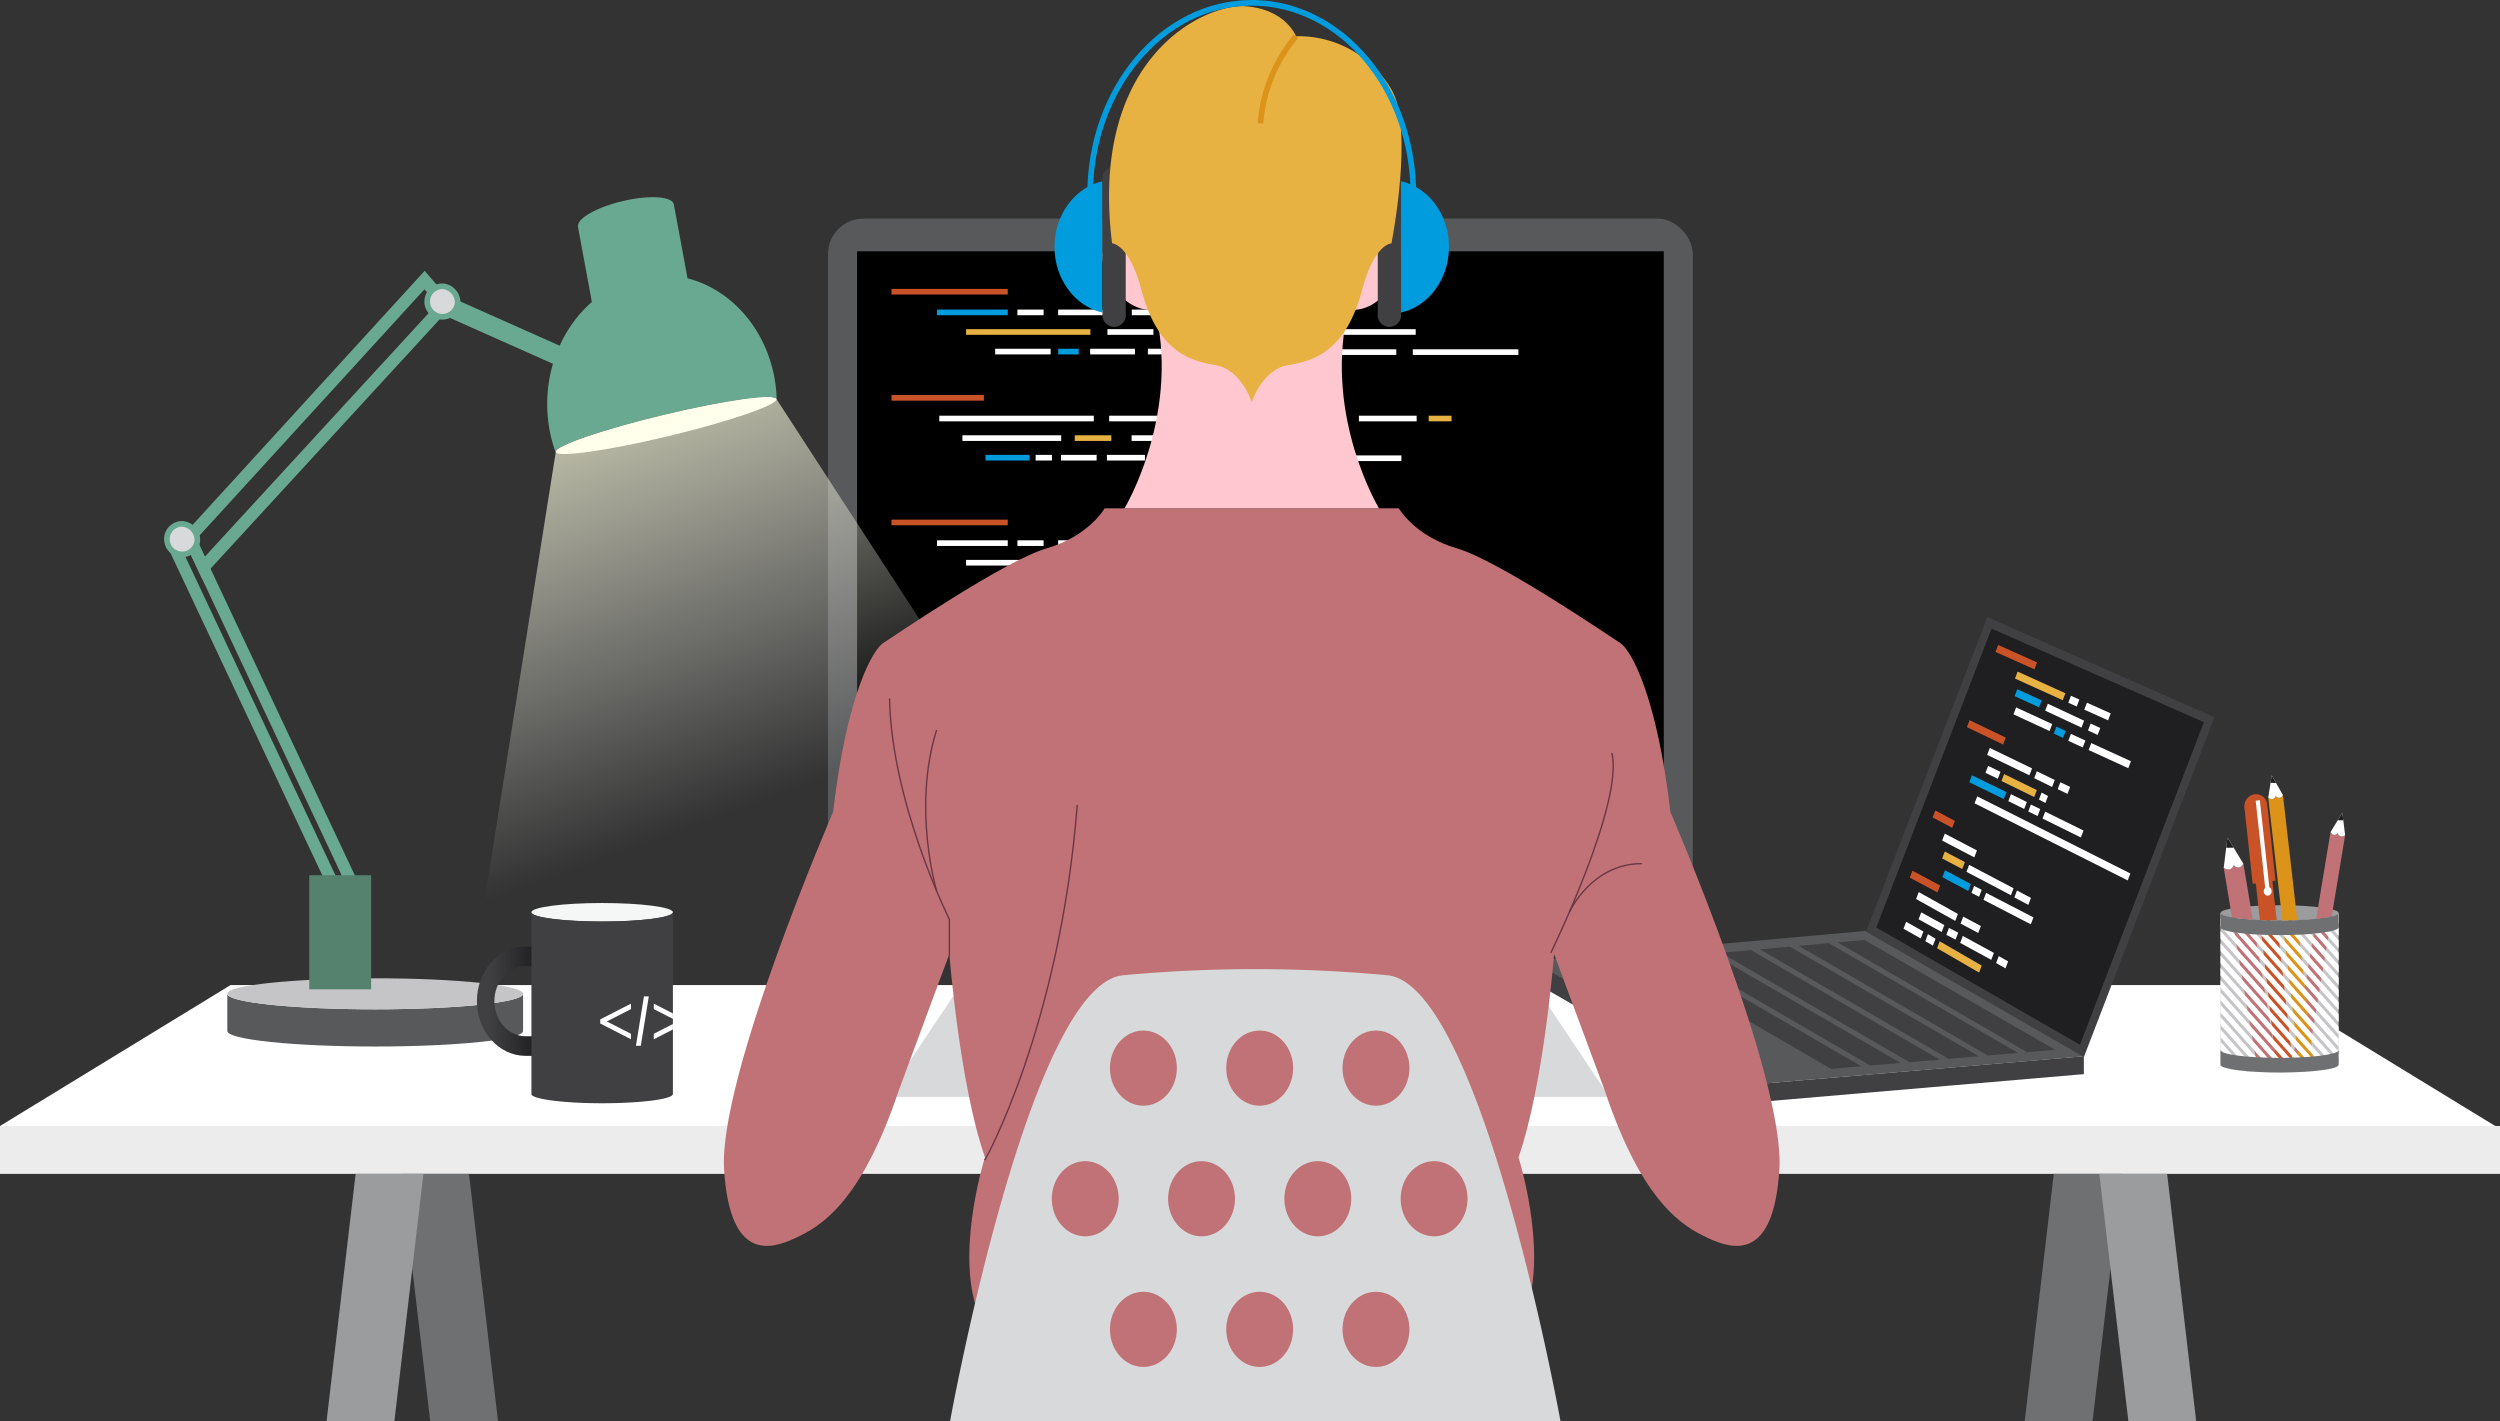 <svg xmlns="http://www.w3.org/2000/svg" xmlns:xlink="http://www.w3.org/1999/xlink" width="442.375" height="251.5" viewBox="0 0 442.375 251.5"><rect x="0" y="0" width="442.375" height="251.5" fill="#333333" stroke="none"/><defs><linearGradient id="a" x1="0.18" y1="0.025" x2="0.541" y2="0.976" gradientUnits="objectBoundingBox"><stop offset="0" stop-color="#ffd" stop-opacity="0.702"/><stop offset="0.809" stop-color="#fff" stop-opacity="0"/></linearGradient><linearGradient id="b" y1="0.5" x2="1" y2="0.5" gradientUnits="objectBoundingBox"><stop offset="0.214" stop-color="#403f41"/><stop offset="1" stop-color="#1f1e21"/></linearGradient></defs><g transform="translate(-1064 -1785.5)"><g transform="translate(1064 1959.802)"><path d="M412.049,367.054H52.142L11.333,391.995H452.857Z" transform="translate(-11.333 -367.054)" fill="#fff"/><rect width="442.375" height="8.474" transform="translate(0 24.941)" fill="#ececed"/><path d="M92.538,442.714h12L99.393,398.93h-12Z" transform="translate(-16.408 -365.515)" fill="#6f7072"/><path d="M85.248,442.714h-12l5.144-43.784h12Z" transform="translate(-15.464 -365.515)" fill="#9b9c9e"/><path d="M407.218,442.714h-12l5.144-43.784h12Z" transform="translate(-36.946 -365.515)" fill="#6f7072"/><path d="M414.509,442.714h12l-5.144-43.784h-12Z" transform="translate(-37.89 -365.515)" fill="#9b9c9e"/></g><g transform="translate(1210.515 1824.187)"><rect width="153.031" height="128.812" rx="6.249" fill="#58595a"/><rect width="142.743" height="117.256" transform="translate(5.144 5.778)"/><g transform="translate(11.231 12.932)"><line x2="20.576" fill="none" stroke="#ca5227" stroke-miterlimit="10" stroke-width="1"/><line x2="12.517" transform="translate(8.059 3.659)" fill="none" stroke="#009cdd" stroke-miterlimit="10" stroke-width="1"/><line x2="4.63" transform="translate(22.29 3.659)" fill="none" stroke="#fff" stroke-miterlimit="10" stroke-width="1"/><line x2="10.116" transform="translate(29.492 3.659)" fill="none" stroke="#fff" stroke-miterlimit="10" stroke-width="1"/><line x2="10.802" transform="translate(42.523 3.659)" fill="none" stroke="#fff" stroke-miterlimit="10" stroke-width="1"/><line x2="21.999" transform="translate(13.203 7.126)" fill="none" stroke="#e7b242" stroke-miterlimit="10" stroke-width="1"/><line x2="8.137" transform="translate(38.216 7.126)" fill="none" stroke="#fff" stroke-miterlimit="10" stroke-width="1"/><line x2="17.78" transform="translate(50.873 7.126)" fill="none" stroke="#fff" stroke-miterlimit="10" stroke-width="1"/><line x2="18.986" transform="translate(73.776 7.126)" fill="none" stroke="#fff" stroke-miterlimit="10" stroke-width="1"/><line x2="9.814" transform="translate(18.348 10.593)" fill="none" stroke="#fff" stroke-miterlimit="10" stroke-width="1"/><line x2="3.63" transform="translate(29.506 10.593)" fill="none" stroke="#009cdd" stroke-miterlimit="10" stroke-width="1"/><line x2="7.932" transform="translate(35.152 10.593)" fill="none" stroke="#fff" stroke-miterlimit="10" stroke-width="1"/><line x2="8.47" transform="translate(45.37 10.593)" fill="none" stroke="#fff" stroke-miterlimit="10" stroke-width="1"/><line x2="15.938" transform="translate(73.389 10.689)" fill="none" stroke="#fff" stroke-miterlimit="10" stroke-width="1"/><line x2="18.689" transform="translate(92.247 10.689)" fill="none" stroke="#fff" stroke-miterlimit="10" stroke-width="1"/><g transform="translate(0 40.829)"><line x2="20.576" fill="none" stroke="#ca5227" stroke-miterlimit="10" stroke-width="1"/><line x2="12.517" transform="translate(8.059 3.659)" fill="none" stroke="#fff" stroke-miterlimit="10" stroke-width="1"/><line x2="4.63" transform="translate(22.29 3.659)" fill="none" stroke="#fff" stroke-miterlimit="10" stroke-width="1"/><line x2="10.116" transform="translate(29.492 3.659)" fill="none" stroke="#fff" stroke-miterlimit="10" stroke-width="1"/><line x2="10.802" transform="translate(42.523 3.659)" fill="none" stroke="#fff" stroke-miterlimit="10" stroke-width="1"/><line x2="21.999" transform="translate(13.203 7.126)" fill="none" stroke="#fff" stroke-miterlimit="10" stroke-width="1"/><line x2="8.137" transform="translate(38.216 7.126)" fill="none" stroke="#fff" stroke-miterlimit="10" stroke-width="1"/><line x2="17.78" transform="translate(50.873 7.126)" fill="none" stroke="#fff" stroke-miterlimit="10" stroke-width="1"/><line x2="18.986" transform="translate(73.776 7.126)" fill="none" stroke="#fff" stroke-miterlimit="10" stroke-width="1"/><line x2="9.814" transform="translate(18.348 10.593)" fill="none" stroke="#fff" stroke-miterlimit="10" stroke-width="1"/><line x2="3.63" transform="translate(29.506 10.593)" fill="none" stroke="#fff" stroke-miterlimit="10" stroke-width="1"/><line x2="7.932" transform="translate(35.152 10.593)" fill="none" stroke="#fff" stroke-miterlimit="10" stroke-width="1"/><line x2="8.47" transform="translate(45.37 10.593)" fill="none" stroke="#fff" stroke-miterlimit="10" stroke-width="1"/><line x2="15.938" transform="translate(73.389 10.689)" fill="none" stroke="#fff" stroke-miterlimit="10" stroke-width="1"/><line x2="18.689" transform="translate(92.247 10.689)" fill="none" stroke="#fff" stroke-miterlimit="10" stroke-width="1"/></g><g transform="translate(0 18.778)"><line x2="16.354" fill="none" stroke="#ca5227" stroke-miterlimit="10" stroke-width="1"/><line x2="27.34" transform="translate(8.463 3.659)" fill="none" stroke="#fff" stroke-miterlimit="10" stroke-width="1"/><line x2="10.112" transform="translate(38.519 3.659)" fill="none" stroke="#fff" stroke-miterlimit="10" stroke-width="1"/><line x2="22.097" transform="translate(54.249 3.659)" fill="none" stroke="#fff" stroke-miterlimit="10" stroke-width="1"/><line x2="10.219" transform="translate(82.712 3.659)" fill="none" stroke="#fff" stroke-miterlimit="10" stroke-width="1"/><line x2="4.046" transform="translate(95.059 3.659)" fill="none" stroke="#e7b242" stroke-miterlimit="10" stroke-width="1"/><line x2="17.485" transform="translate(12.552 7.126)" fill="none" stroke="#fff" stroke-miterlimit="10" stroke-width="1"/><line x2="6.467" transform="translate(32.433 7.126)" fill="none" stroke="#e7b242" stroke-miterlimit="10" stroke-width="1"/><line x2="14.132" transform="translate(42.493 7.126)" fill="none" stroke="#fff" stroke-miterlimit="10" stroke-width="1"/><line x2="15.09" transform="translate(60.697 7.126)" fill="none" stroke="#fff" stroke-miterlimit="10" stroke-width="1"/><line x2="7.8" transform="translate(16.641 10.593)" fill="none" stroke="#009cdd" stroke-miterlimit="10" stroke-width="1"/><line x2="2.885" transform="translate(25.51 10.593)" fill="none" stroke="#fff" stroke-miterlimit="10" stroke-width="1"/><line x2="6.304" transform="translate(29.998 10.593)" fill="none" stroke="#fff" stroke-miterlimit="10" stroke-width="1"/><line x2="6.732" transform="translate(38.119 10.593)" fill="none" stroke="#fff" stroke-miterlimit="10" stroke-width="1"/><line x2="12.668" transform="translate(60.389 10.689)" fill="none" stroke="#fff" stroke-miterlimit="10" stroke-width="1"/><line x2="14.855" transform="translate(75.378 10.689)" fill="none" stroke="#fff" stroke-miterlimit="10" stroke-width="1"/></g></g></g><path d="M295.48,369.055H191.123l-11.833,17.7H307.312Z" transform="translate(1041.46 1592.844)" fill="#d8d9da"/><g transform="translate(1093.542 1820.392)"><g transform="translate(47.681 17.296)"><line x1="22.376" y1="9.967" transform="translate(1.064 1.611)" fill="#69a891"/><path d="M1.016.13,4.432,0,3.415,24.474,0,24.6Z" transform="translate(0 4.119) rotate(-68.369)" fill="#69a891"/></g><g transform="translate(2.685 13.031)"><path d="M49.348,300.877l-3.484-7.4L88.778,246.5l5.118,5.9Zm-.945-6.952,1.483,3.15,41.1-44.726-2.242-2.583Z" transform="translate(-45.864 -246.497)" fill="#69a891"/></g><g transform="translate(0.21 59.695)"><path d="M3.152.1,5.265,0,2.113,67.862,0,67.967Z" transform="translate(0 2.461) rotate(-27.864)" fill="#69a891"/></g><path d="M135.873,270.946c10.783-2.586,19.686-3.836,19.884-2.791s-8.382,3.988-19.166,6.575-19.686,3.836-19.884,2.79S125.089,273.532,135.873,270.946Z" transform="translate(-47.905 -232.438)" fill="#fff"/><path d="M135.764,271.939c-10.784,2.586-19.365,5.53-19.166,6.575l-.036.017a24.837,24.837,0,0,1-1.028-3.718c-2.343-12.327,4.653-24.452,15.628-27.085s21.771,5.227,24.114,17.554a25.536,25.536,0,0,1,.413,3.878c-.01,0-.032-.009-.04-.01C155.45,268.1,146.547,269.352,135.764,271.939Z" transform="translate(-47.797 -233.431)" fill="#69a891"/><path d="M141.405,254.41l-3.519-19.063c-.264-1.43-4.277-1.7-8.964-.613s-8.273,3.135-8.008,4.565l3.519,19.064Z" transform="translate(-48.185 -234.066)" fill="#69a891"/><path d="M73.382,352.426l-28.421-60.34-1.536,1.681,28.138,59.74Z" transform="translate(-43.016 -231.264)" fill="#69a891"/><path d="M48.357,292.225a2.7,2.7,0,1,1-2.685-3.016A2.865,2.865,0,0,1,48.357,292.225Z" transform="translate(-42.987 -231.403)" fill="#d8d9da" stroke="#69a891" stroke-miterlimit="10" stroke-width="1"/><path d="M97.711,252.117a2.7,2.7,0,1,1-2.685-3.016A2.865,2.865,0,0,1,97.711,252.117Z" transform="translate(-46.28 -233.34)" fill="#d8d9da" stroke="#69a891" stroke-miterlimit="10" stroke-width="1"/><path d="M80.6,371.279c14.453,0,26.169-1.229,26.169-2.744v6.584c0,1.516-11.716,2.744-26.169,2.744s-26.17-1.229-26.17-2.744v-6.584C54.431,370.051,66.148,371.279,80.6,371.279Z" transform="translate(-43.751 -227.573)" fill="#58595a"/><path d="M80.6,371.406c-14.453,0-26.17-1.229-26.17-2.744s11.717-2.744,26.17-2.744,26.169,1.229,26.169,2.744S95.054,371.406,80.6,371.406Z" transform="translate(-43.751 -227.7)" fill="#c5c5c7"/><rect width="10.944" height="20.187" transform="translate(25.184 119.981)" fill="#54826f"/><path d="M198.434,335.3l-43.607-67.147a13.86,13.86,0,0,0-1.574-.366c-.138,0-.294.005-.449.01l-.272.009c-.16.008-.327.018-.5.03l-.331.025c-.608.049-1.3.124-2.053.22-.165.022-.329.042-.5.066l-.643.09c-.2.029-.407.06-.615.092l-.633.1c-.4.064-.81.132-1.235.2l-.538.1c-.3.052-.6.107-.916.164-.209.038-.422.078-.635.118q-.484.09-.982.188l-.56.109q-.777.154-1.582.322c-.09.018-.183.039-.273.058q-.7.148-1.428.305l-.568.125c-.41.091-.825.184-1.243.28l-.554.126c-.594.137-1.193.277-1.8.422-10.784,2.586-19.365,5.53-19.166,6.575l-13.018,81.973Z" transform="translate(-46.975 -232.438)" fill="url(#a)"/></g><g transform="translate(1335.019 1894.699)"><path d="M301.728,363.206l59.18-5.292,38.54,22.192-59.821,5.087Z" transform="translate(-301.728 -302.394)" fill="#58595a"/><path d="M426.779,322.664,386.6,304.951l-21.459,55.655,38.54,22.192Z" transform="translate(-305.958 -304.951)" fill="#403f41"/><path d="M367.083,359.781l20.4-52.893,37.562,16.557-21.929,57.083Z" transform="translate(-306.088 -304.857)" fill="#1f1e21"/><path d="M339.626,384.949l-37.9-21.987v3.551l37.609,21.654,60.111-5.148v-3.169Z" transform="translate(-301.728 -302.15)" fill="#403f41"/><g transform="translate(19.721 57.131)"><path d="M356.121,382.112l5.35-.455-33.3-19.318-5.315.475Z" transform="translate(-322.858 -359.311)" fill="#403f41"/><path d="M335.555,361.751l-5.315.475,33.309,19.324,5.35-.455Z" transform="translate(-323.351 -359.34)" fill="#403f41"/><path d="M359.764,359.873l33.49,19.429,4.98-.423-33.74-19.428Z" transform="translate(-325.321 -359.451)" fill="#403f41"/><path d="M357.7,359.988l-5.315.475,33.444,19.4,5.35-.455Z" transform="translate(-324.828 -359.425)" fill="#403f41"/><path d="M342.935,361.164l-5.315.475,33.354,19.35,5.35-.455Z" transform="translate(-323.843 -359.368)" fill="#403f41"/><path d="M350.318,360.576l-5.315.475,33.4,19.376,5.35-.455Z" transform="translate(-324.336 -359.396)" fill="#403f41"/></g><g transform="translate(65.807 4.931)"><path d="M390.145,309.655l-.467,1.229,6.89,3.082.473-1.226Z" transform="translate(-373.402 -309.655)" fill="#ca5227"/><path d="M406.514,320.626l4.209,1.891.467-1.229-4.209-1.891Z" transform="translate(-374.526 -309.184)" fill="#fff"/><path d="M403.49,319.459l1.485.667.467-1.229-1.485-.667Z" transform="translate(-374.324 -309.241)" fill="#fff"/><path d="M393.373,315.375l8.452,3.836.467-1.229-8.452-3.836Z" transform="translate(-373.649 -309.438)" fill="#e7b242"/><path d="M393.3,318.345l4.333,1.988.467-1.228-4.333-1.988Z" transform="translate(-373.644 -309.295)" fill="#009cdd"/><path d="M393.09,321.422l6.388,2.948.467-1.229-6.388-2.948Z" transform="translate(-373.63 -309.146)" fill="#fff"/><path d="M400.731,324.659l1.634.779.467-1.229-1.634-.779Z" transform="translate(-374.14 -308.99)" fill="#009cdd"/><path d="M399.1,320.8l6.425,3,.467-1.229-6.425-3Z" transform="translate(-374.031 -309.176)" fill="#fff"/><path d="M403.477,325.892l2.563,1.168.467-1.229-2.562-1.168Z" transform="translate(-374.323 -308.93)" fill="#fff"/><path d="M407.337,327.444l7.019,3.212.467-1.229-7.019-3.212Z" transform="translate(-374.58 -308.855)" fill="#fff"/><path d="M407.217,324.142l1.708.793.467-1.229-1.708-.793Z" transform="translate(-374.572 -309.015)" fill="#fff"/><path d="M384.263,323.578l6.406,3.08.466-1.228-6.406-3.08Z" transform="translate(-373.041 -309.042)" fill="#ca5227"/><path d="M388.1,328.267l7.477,3.615.467-1.229-7.477-3.615Z" transform="translate(-373.297 -308.816)" fill="#fff"/><path d="M397.017,332.193l3.169,1.557.467-1.229-3.169-1.557Z" transform="translate(-373.892 -308.626)" fill="#fff"/><path d="M401.474,334.05l1.733.834.467-1.229-1.733-.834Z" transform="translate(-374.189 -308.536)" fill="#fff"/><path d="M387.785,331.291l2.179,1.057.467-1.229-2.179-1.057Z" transform="translate(-373.276 -308.67)" fill="#fff"/><path d="M397.919,335.8l1.139.612.467-1.228-1.139-.612Z" transform="translate(-373.952 -308.452)" fill="#fff"/><path d="M384.707,332.883l6.115,2.976.466-1.228-6.115-2.976Z" transform="translate(-373.071 -308.593)" fill="#009cdd"/><path d="M392.109,336.066l2.81,1.39.466-1.228-2.81-1.39Z" transform="translate(-373.564 -308.439)" fill="#fff"/><path d="M395.889,337.817l1.659.806.466-1.228-1.659-.806Z" transform="translate(-373.817 -308.354)" fill="#fff"/><path d="M398.6,339.011l6.784,3.351.466-1.228-6.784-3.351Z" transform="translate(-373.997 -308.297)" fill="#fff"/><path d="M390.809,332.671l5.794,2.837.466-1.228-5.794-2.837Z" transform="translate(-373.478 -308.603)" fill="#e7b242"/><path d="M385.715,336.438l27.1,13.644.467-1.229-27.1-13.644Z" transform="translate(-373.138 -308.421)" fill="#fff"/><path d="M377.762,338.819l3.461,1.842.467-1.229-3.461-1.842Z" transform="translate(-372.607 -308.306)" fill="#ca5227"/><path d="M379.561,342.725l5.695,2.976.466-1.228-5.695-2.976Z" transform="translate(-372.727 -308.117)" fill="#fff"/><path d="M379.561,345.749l3.56,1.865.466-1.228-3.56-1.865Z" transform="translate(-372.727 -307.971)" fill="#e7b242"/><path d="M384.177,348l7.868,4.145.466-1.228-7.869-4.145Z" transform="translate(-373.035 -307.863)" fill="#fff"/><path d="M393.255,352.327l2.471,1.308.466-1.228-2.471-1.308Z" transform="translate(-373.641 -307.654)" fill="#fff"/><path d="M385.123,351.56l1.348.679.466-1.228-1.348-.679Z" transform="translate(-373.098 -307.691)" fill="#fff"/><path d="M387.4,352.727l8.377,4.338.466-1.228-8.377-4.337Z" transform="translate(-373.251 -307.635)" fill="#fff"/><path d="M380.072,347.679l4.564,2.446-.466,1.228-4.564-2.446Z" transform="translate(-372.73 -307.819)" fill="#009cdd"/><path d="M373.428,348.981l4.907,2.62.466-1.228-4.907-2.62Z" transform="translate(-372.318 -307.815)" fill="#ca5227"/><path d="M374.626,352.594l6.927,3.873.467-1.23-6.927-3.873Z" transform="translate(-372.398 -307.641)" fill="#fff"/><path d="M383.063,356.732l3.12,1.669.467-1.23-3.12-1.668Z" transform="translate(-372.961 -307.441)" fill="#fff"/><path d="M375.1,356.016l4.085,2.253.467-1.23-4.085-2.253Z" transform="translate(-372.43 -307.476)" fill="#fff"/><path d="M380.357,358.643l1.634.834.467-1.23-1.634-.834Z" transform="translate(-372.78 -307.349)" fill="#fff"/><path d="M382.983,360l5.5,3,.467-1.23-5.5-3Z" transform="translate(-372.956 -307.284)" fill="#fff"/><path d="M389.8,363.4l1.656.939.467-1.23-1.656-.939Z" transform="translate(-373.411 -307.119)" fill="#fff"/><path d="M372.239,357.608l3.055,1.726.467-1.231-3.055-1.726Z" transform="translate(-372.239 -307.399)" fill="#fff"/><path d="M376.367,359.7l1.347.808.467-1.231-1.347-.808Z" transform="translate(-372.514 -307.298)" fill="#fff"/><path d="M378.6,360.9l7.438,4.312.467-1.231-7.437-4.312Z" transform="translate(-372.663 -307.24)" fill="#e7b242"/></g></g><g transform="translate(1148.391 1945.289)"><g transform="translate(0 7.686)"><path d="M112.289,379.9h-1.915c-4.751,0-8.616-4.341-8.616-9.678s3.865-9.678,8.616-9.678h1.915v3.468h-1.915c-3.049,0-5.53,2.785-5.53,6.21s2.481,6.212,5.53,6.212h1.915Z" transform="translate(-101.758 -360.542)" fill="url(#b)"/></g><path d="M124.609,353.21c-6.894,0-12.484.729-12.514,1.629l0,.007c0,.9,5.6,1.637,12.517,1.637s12.517-.733,12.517-1.637l0-.007C137.093,353.939,131.5,353.21,124.609,353.21Z" transform="translate(-102.447 -353.21)" fill="#f5f6f6"/><path d="M136.975,355.012c-.894.789-6.081,1.4-12.366,1.4q-.629,0-1.241-.008c-6.33-.082-11.276-.78-11.276-1.629v32.155c0,.9,5.6,1.637,12.517,1.637s12.517-.733,12.517-1.637V354.771A.356.356,0,0,1,136.975,355.012Z" transform="translate(-102.447 -353.135)" fill="#403f41"/><g transform="translate(21.819 16.521)"><path d="M130.575,375.53l-4.267-2.184,4.267-2.185v-.966l-5.438,2.789v.724l5.438,2.789Z" transform="translate(-125.137 -368.911)" fill="#fff"/><path d="M132.768,377.709l1.419-8.739h-.86l-1.419,8.739Z" transform="translate(-125.589 -368.97)" fill="#fff"/><path d="M135.293,371.16l3.381,1.731v-.963l-3.381-1.734Z" transform="translate(-125.815 -368.911)" fill="#fff"/><path d="M138.674,373.633l-3.381,1.731v.966l3.381-1.734Z" transform="translate(-125.815 -368.745)" fill="#fff"/></g></g><g transform="translate(1456.913 1922.688)"><ellipse cx="10.454" cy="1.367" rx="10.454" ry="1.367" transform="translate(0 22.992)" fill="#9b9c9e"/><path d="M442.79,356.255c-5.773,0-10.454-.612-10.454-1.367v26.861c0,.756,4.68,1.368,10.454,1.368s10.454-.612,10.454-1.368V354.888C453.243,355.643,448.563,356.255,442.79,356.255Z" transform="translate(-432.336 -330.529)" fill="#c5c5c7"/><g transform="translate(0.572 11.016)"><path d="M436.428,346.57c-.808,1.379-1.718.258-1.718.258-.511,1.4-1.761.48-1.761.48l6.045,35.948,3.479-.738Z" transform="translate(-432.949 -341.946)" fill="#c17276"/><path d="M434.71,347.041s.91,1.122,1.718-.258l-2.814-4.624-.665,5.362S434.2,348.437,434.71,347.041Z" transform="translate(-432.949 -342.159)" fill="#fff"/><path d="M434.741,343.959l-1.1-1.8-.223,1.8Z" transform="translate(-432.981 -342.159)" fill="#1f1e21"/></g><g transform="translate(4.235 3.331)"><g transform="translate(1.312 9.154)"><path d="M445.522,382l-2.933.419L438.28,343.98l2.933-.419Z" transform="translate(-438.28 -343.561)" fill="#ca5227"/></g><path d="M438.657,334.855h0a2.154,2.154,0,0,0-1.775,2.417l1.461,13.443,4.033-.577L440.914,336.7h0A2.011,2.011,0,0,0,438.657,334.855Z" transform="translate(-436.874 -334.829)" fill="#ca5227"/><g transform="translate(1.991 1.07)"><path d="M441.5,351.921l-.733.1-1.758-16.072.733-.1Z" transform="translate(-439.007 -335.849)" fill="#fff"/></g><g transform="translate(3.42 16.412)"><path d="M441.924,351.168a.768.768,0,0,1-.6.873.717.717,0,0,1-.778-.676.769.769,0,0,1,.6-.874A.717.717,0,0,1,441.924,351.168Z" transform="translate(-440.538 -350.485)" fill="#fff"/></g></g><g transform="translate(12.561 6.617)"><path d="M452.707,341.24c.6,1.024,1.277.191,1.277.191.38,1.038,1.308.357,1.308.357l-6.912,41.777-2.585-.548Z" transform="translate(-445.795 -337.804)" fill="#c17276"/><path d="M454.478,341.589s-.676.833-1.277-.191l2.091-3.435.495,3.983S454.857,342.627,454.478,341.589Z" transform="translate(-446.289 -337.963)" fill="#fff"/><path d="M454.569,339.3l.814-1.337.166,1.337Z" transform="translate(-446.38 -337.963)" fill="#1f1e21"/></g><g transform="translate(8.453)"><path d="M443.993,335c-.633,1-1.282.143-1.282.143-.411,1.022-1.318.305-1.318.305l5.4,46.973,2.6-.447Z" transform="translate(-441.393 -331.489)" fill="#dc931a"/><path d="M442.711,335.307s.65.859,1.282-.143l-1.984-3.514-.616,3.961S442.3,336.329,442.711,335.307Z" transform="translate(-441.393 -331.651)" fill="#fff"/><path d="M442.811,333.019l-.772-1.368-.207,1.33Z" transform="translate(-441.422 -331.651)" fill="#1f1e21"/></g><g transform="translate(0 24.359)"><path d="M454.658,354.888c0,.221-.411.43-1.124.614l1.124,1.262Z" transform="translate(-433.75 -354.888)" fill="#fff"/><path d="M432.336,359.277l20.288,22.786c.394-.144.62-.3.62-.46v-.2l-20.907-23.484Z" transform="translate(-432.336 -354.742)" fill="#fff"/><path d="M432.336,357.2l20.907,23.484v-1.361l-20.907-23.484Z" transform="translate(-432.336 -354.842)" fill="#fff"/><path d="M432.336,365.511l15.145,17.012c.392-.025.775-.052,1.136-.085L432.336,364.15Z" transform="translate(-432.336 -354.441)" fill="#fff"/><path d="M432.336,363.434l16.95,19.039c.39-.041.754-.085,1.1-.132l-18.046-20.27Z" transform="translate(-432.336 -354.541)" fill="#fff"/><path d="M435.1,355.744l18.327,20.586v-1.362l-16.962-19.054Q435.723,355.838,435.1,355.744Z" transform="translate(-432.521 -354.847)" fill="#fff"/><path d="M432.336,361.355l18.686,20.989c.388-.065.734-.134,1.028-.208l-19.715-22.142Z" transform="translate(-432.336 -354.641)" fill="#fff"/><path d="M432.336,354.888v.177l20.907,23.485v-1.362l-19.185-21.55C432.973,355.423,432.336,355.166,432.336,354.888Z" transform="translate(-432.336 -354.888)" fill="#fff"/><path d="M445.91,356.164l8.239,9.254v-1.361l-7.066-7.937C446.7,356.138,446.311,356.152,445.91,356.164Z" transform="translate(-433.242 -354.828)" fill="#fff"/><path d="M449.867,355.968l4.546,5.107v-1.362l-3.437-3.861C450.626,355.894,450.259,355.934,449.867,355.968Z" transform="translate(-433.506 -354.841)" fill="#fff"/><path d="M437.414,355.979l16.168,18.161v-1.362l-14.873-16.705C438.26,356.045,437.826,356.015,437.414,355.979Z" transform="translate(-432.675 -354.835)" fill="#fff"/><path d="M443.86,356.191l10.152,11.4v-1.362l-8.952-10.056C444.666,356.184,444.267,356.19,443.86,356.191Z" transform="translate(-433.105 -354.826)" fill="#fff"/><path d="M441.765,356.174l12.107,13.6v-1.362l-10.88-12.222Q442.368,356.187,441.765,356.174Z" transform="translate(-432.965 -354.826)" fill="#fff"/><path d="M439.622,356.109l14.107,15.846v-1.362l-12.851-14.435Q440.233,356.139,439.622,356.109Z" transform="translate(-432.822 -354.829)" fill="#fff"/><path d="M447.915,356.092l6.368,7.154v-1.362l-5.224-5.868C448.69,356.044,448.311,356.07,447.915,356.092Z" transform="translate(-433.375 -354.834)" fill="#fff"/><path d="M432.336,377.981l3.309,3.715c.417.051.86.1,1.337.14l-4.646-5.217Z" transform="translate(-432.336 -353.839)" fill="#fff"/><path d="M432.336,375.9l5.429,6.1c.41.029.839.055,1.28.077l-6.708-7.535Z" transform="translate(-432.336 -353.939)" fill="#fff"/><path d="M452.81,355.605c-.314.063-.671.121-1.056.175l2.785,3.128v-1.361Z" transform="translate(-433.632 -354.853)" fill="#fff"/><path d="M432.336,380.6c0,.338.936.645,2.481.884l-2.481-2.786Z" transform="translate(-432.336 -353.738)" fill="#fff"/><path d="M432.336,367.59l13.29,14.928c.4-.015.789-.031,1.166-.052l-14.456-16.237Z" transform="translate(-432.336 -354.34)" fill="#fff"/><path d="M432.336,373.825l7.466,8.386c.405.016.822.027,1.246.037l-8.712-9.786Z" transform="translate(-432.336 -354.039)" fill="#fff"/><path d="M432.336,369.668l11.392,12.8c.4-.005.8-.013,1.192-.023l-12.583-14.133Z" transform="translate(-432.336 -354.24)" fill="#fff"/><path d="M432.336,371.746l9.451,10.616c.33,0,.664.007,1,.007l.215,0-10.668-11.983Z" transform="translate(-432.336 -354.14)" fill="#fff"/></g><path d="M432.336,378.051c0,.755,4.68,1.367,10.454,1.367s10.454-.612,10.454-1.367v2.586c0,.756-4.68,1.368-10.454,1.368s-10.454-.612-10.454-1.368v-2.719" transform="translate(-432.336 -329.417)" fill="#6f7072"/><path d="M432.336,354.862c0,.755,4.68,1.367,10.454,1.367s10.454-.612,10.454-1.367v2.586c0,.755-4.68,1.368-10.454,1.368s-10.454-.613-10.454-1.368v-2.719" transform="translate(-432.336 -330.536)" fill="#6f7072"/></g><g transform="translate(1192.088 1786)"><path d="M316.07,340.318c-2.443-20.945-7.072-28.745-8.874-29.9s-21.476-14.589-28.934-16.756-10.246-7.077-10.246-7.077H215.958s-2.786,4.911-10.245,7.077-27.134,15.6-28.934,16.756-6.43,8.955-8.874,29.9c0,0-20.318,46.944-19.289,63.266s8.23,14.156,12.6,12.134,11.574-6.067,18.261-26l9-24.267s1.8,23.112,6.3,35.967c0,0-4.887,15.456-1.672,26.144,0,0-2.186,12.265.386,20.577h96.983c2.572-8.312.385-20.577.385-20.577,3.215-10.688-1.671-26.144-1.671-26.144,4.5-12.855,6.3-35.967,6.3-35.967l9,24.267c6.687,19.933,13.888,23.977,18.261,26s11.574,4.188,12.6-12.134S316.07,340.318,316.07,340.318Z" transform="translate(-148.578 -197.138)" fill="#c17276"/><path d="M263.912,254.039H230.2c3.858,18.322-5.658,34.117-5.658,34.117h45.03S260.054,272.361,263.912,254.039Z" transform="translate(-153.647 -198.71)" fill="#ffc7cf"/><g transform="translate(29.315 123.053)"><path d="M190.577,364.317v-6.56s-10.245-20.462-10.588-39.114" transform="translate(-179.989 -318.643)" fill="none" stroke="#6b3744" stroke-miterlimit="10" stroke-width="0.25"/><path d="M188.778,352.49s-4.357-14.625,0-28.491" transform="translate(-180.446 -318.384)" fill="none" stroke="#6b3744" stroke-miterlimit="10" stroke-width="0.25"/><path d="M305.369,363.252s12.917-26.44,10.812-35.364" transform="translate(-188.354 -318.197)" fill="none" stroke="#6b3744" stroke-miterlimit="10" stroke-width="0.25"/><path d="M308.891,355.128s3.877-8.57,12.817-8.57" transform="translate(-188.589 -317.295)" fill="none" stroke="#6b3744" stroke-miterlimit="10" stroke-width="0.25"/><path d="M198.065,399.51s13.261-23.576,16.347-62.859" transform="translate(-181.195 -317.773)" fill="none" stroke="#6b3744" stroke-miterlimit="10" stroke-width="0.25"/></g><g transform="translate(58.508)"><path d="M222.059,241.512s-3.577.852-.517,6.755,7.244,5.653,8.924,5.3l.909-8.4-7.63-5.092Z" transform="translate(-211.872 -199.384)" fill="#ffc7cf"/><path d="M274.518,241.512s3.577.852.517,6.755-7.244,5.653-8.924,5.3l-.909-8.4,7.63-5.092Z" transform="translate(-214.867 -199.384)" fill="#ffc7cf"/><g transform="translate(0 29.032)"><path d="M211.269,242.992c0,5.75,3.649,10.54,8.488,11.616V231.376C214.918,232.452,211.269,237.241,211.269,242.992Z" transform="translate(-211.269 -228.836)" fill="#009cdd"/><path d="M224.479,231.263a2.071,2.071,0,1,0-4.115,0v23.69a2.071,2.071,0,1,0,4.115,0v-23.69Z" transform="translate(-211.876 -228.953)" fill="#403f41"/></g><g transform="translate(57.201 29.032)"><path d="M285.455,242.992c0,5.75-3.649,10.54-8.487,11.616V231.376C281.806,232.452,285.455,237.241,285.455,242.992Z" transform="translate(-272.853 -228.836)" fill="#009cdd"/><path d="M272.559,231.263a2.071,2.071,0,1,1,4.115,0v23.69a2.071,2.071,0,1,1-4.115,0v-23.69Z" transform="translate(-272.559 -228.953)" fill="#403f41"/></g><path d="M271.577,216.578a19.015,19.015,0,0,0-16.882-9.433s-1.78-4.723-8.863-5.3-27.815,8.8-23.686,41.953h0s2.993,0,5.179,8.2c2.9,10.883,8.444,12.562,13.073,13.329s6.464,6.573,6.464,6.573,1.834-5.805,6.463-6.573S263.5,262.882,266.4,252c2.186-8.2,5.18-8.2,5.18-8.2S275.6,223.366,271.577,216.578Z" transform="translate(-211.959 -201.231)" fill="#e7b242"/><path d="M256.609,206.9a27.141,27.141,0,0,0-6.3,15.424" transform="translate(-213.874 -200.986)" fill="none" stroke="#dc931a" stroke-miterlimit="10" stroke-width="1"/><path d="M218.021,235.2c0-18.745,12.8-33.942,28.6-33.942s28.6,15.2,28.6,33.942" transform="translate(-211.719 -201.258)" fill="none" stroke="#009cdd" stroke-miterlimit="10" stroke-width="1"/></g></g><path d="M268.814,365.451a251.957,251.957,0,0,0-46.681,0c-16.653,1.445-30.67,78.932-30.67,78.932H299.485S285.468,366.9,268.814,365.451Zm-1.983,9.794c3.267,0,5.916,2.975,5.916,6.644s-2.649,6.645-5.916,6.645-5.915-2.975-5.915-6.645S263.564,375.245,266.831,375.245Zm-20.578,0c3.267,0,5.916,2.975,5.916,6.644s-2.649,6.645-5.916,6.645-5.915-2.975-5.915-6.645S242.987,375.245,246.253,375.245Zm-20.577,0c3.266,0,5.915,2.975,5.915,6.644s-2.649,6.645-5.915,6.645-5.916-2.975-5.916-6.645S222.409,375.245,225.676,375.245Zm-10.289,36.4c-3.266,0-5.915-2.974-5.915-6.644s2.649-6.644,5.915-6.644S221.3,401.333,221.3,405,218.654,411.647,215.387,411.647Zm10.289,23.114c-3.267,0-5.916-2.975-5.916-6.644s2.649-6.645,5.916-6.645,5.915,2.975,5.915,6.645S228.943,434.76,225.676,434.76Zm10.288-23.114c-3.266,0-5.915-2.974-5.915-6.644s2.649-6.644,5.915-6.644,5.916,2.974,5.916,6.644S239.232,411.647,235.965,411.647Zm10.288,23.114c-3.266,0-5.915-2.975-5.915-6.644s2.649-6.645,5.915-6.645,5.916,2.975,5.916,6.645S249.52,434.76,246.253,434.76Zm10.289-23.114c-3.267,0-5.916-2.974-5.916-6.644s2.649-6.644,5.916-6.644,5.915,2.974,5.915,6.644S259.809,411.647,256.542,411.647Zm10.288,23.114c-3.266,0-5.915-2.975-5.915-6.644s2.649-6.645,5.915-6.645,5.916,2.975,5.916,6.645S270.1,434.76,266.831,434.76Zm10.289-23.114c-3.267,0-5.916-2.974-5.916-6.644s2.649-6.644,5.916-6.644,5.915,2.974,5.915,6.644S280.387,411.647,277.12,411.647Z" transform="translate(1040.648 1592.617)" fill="#d8d9da"/></g></svg>